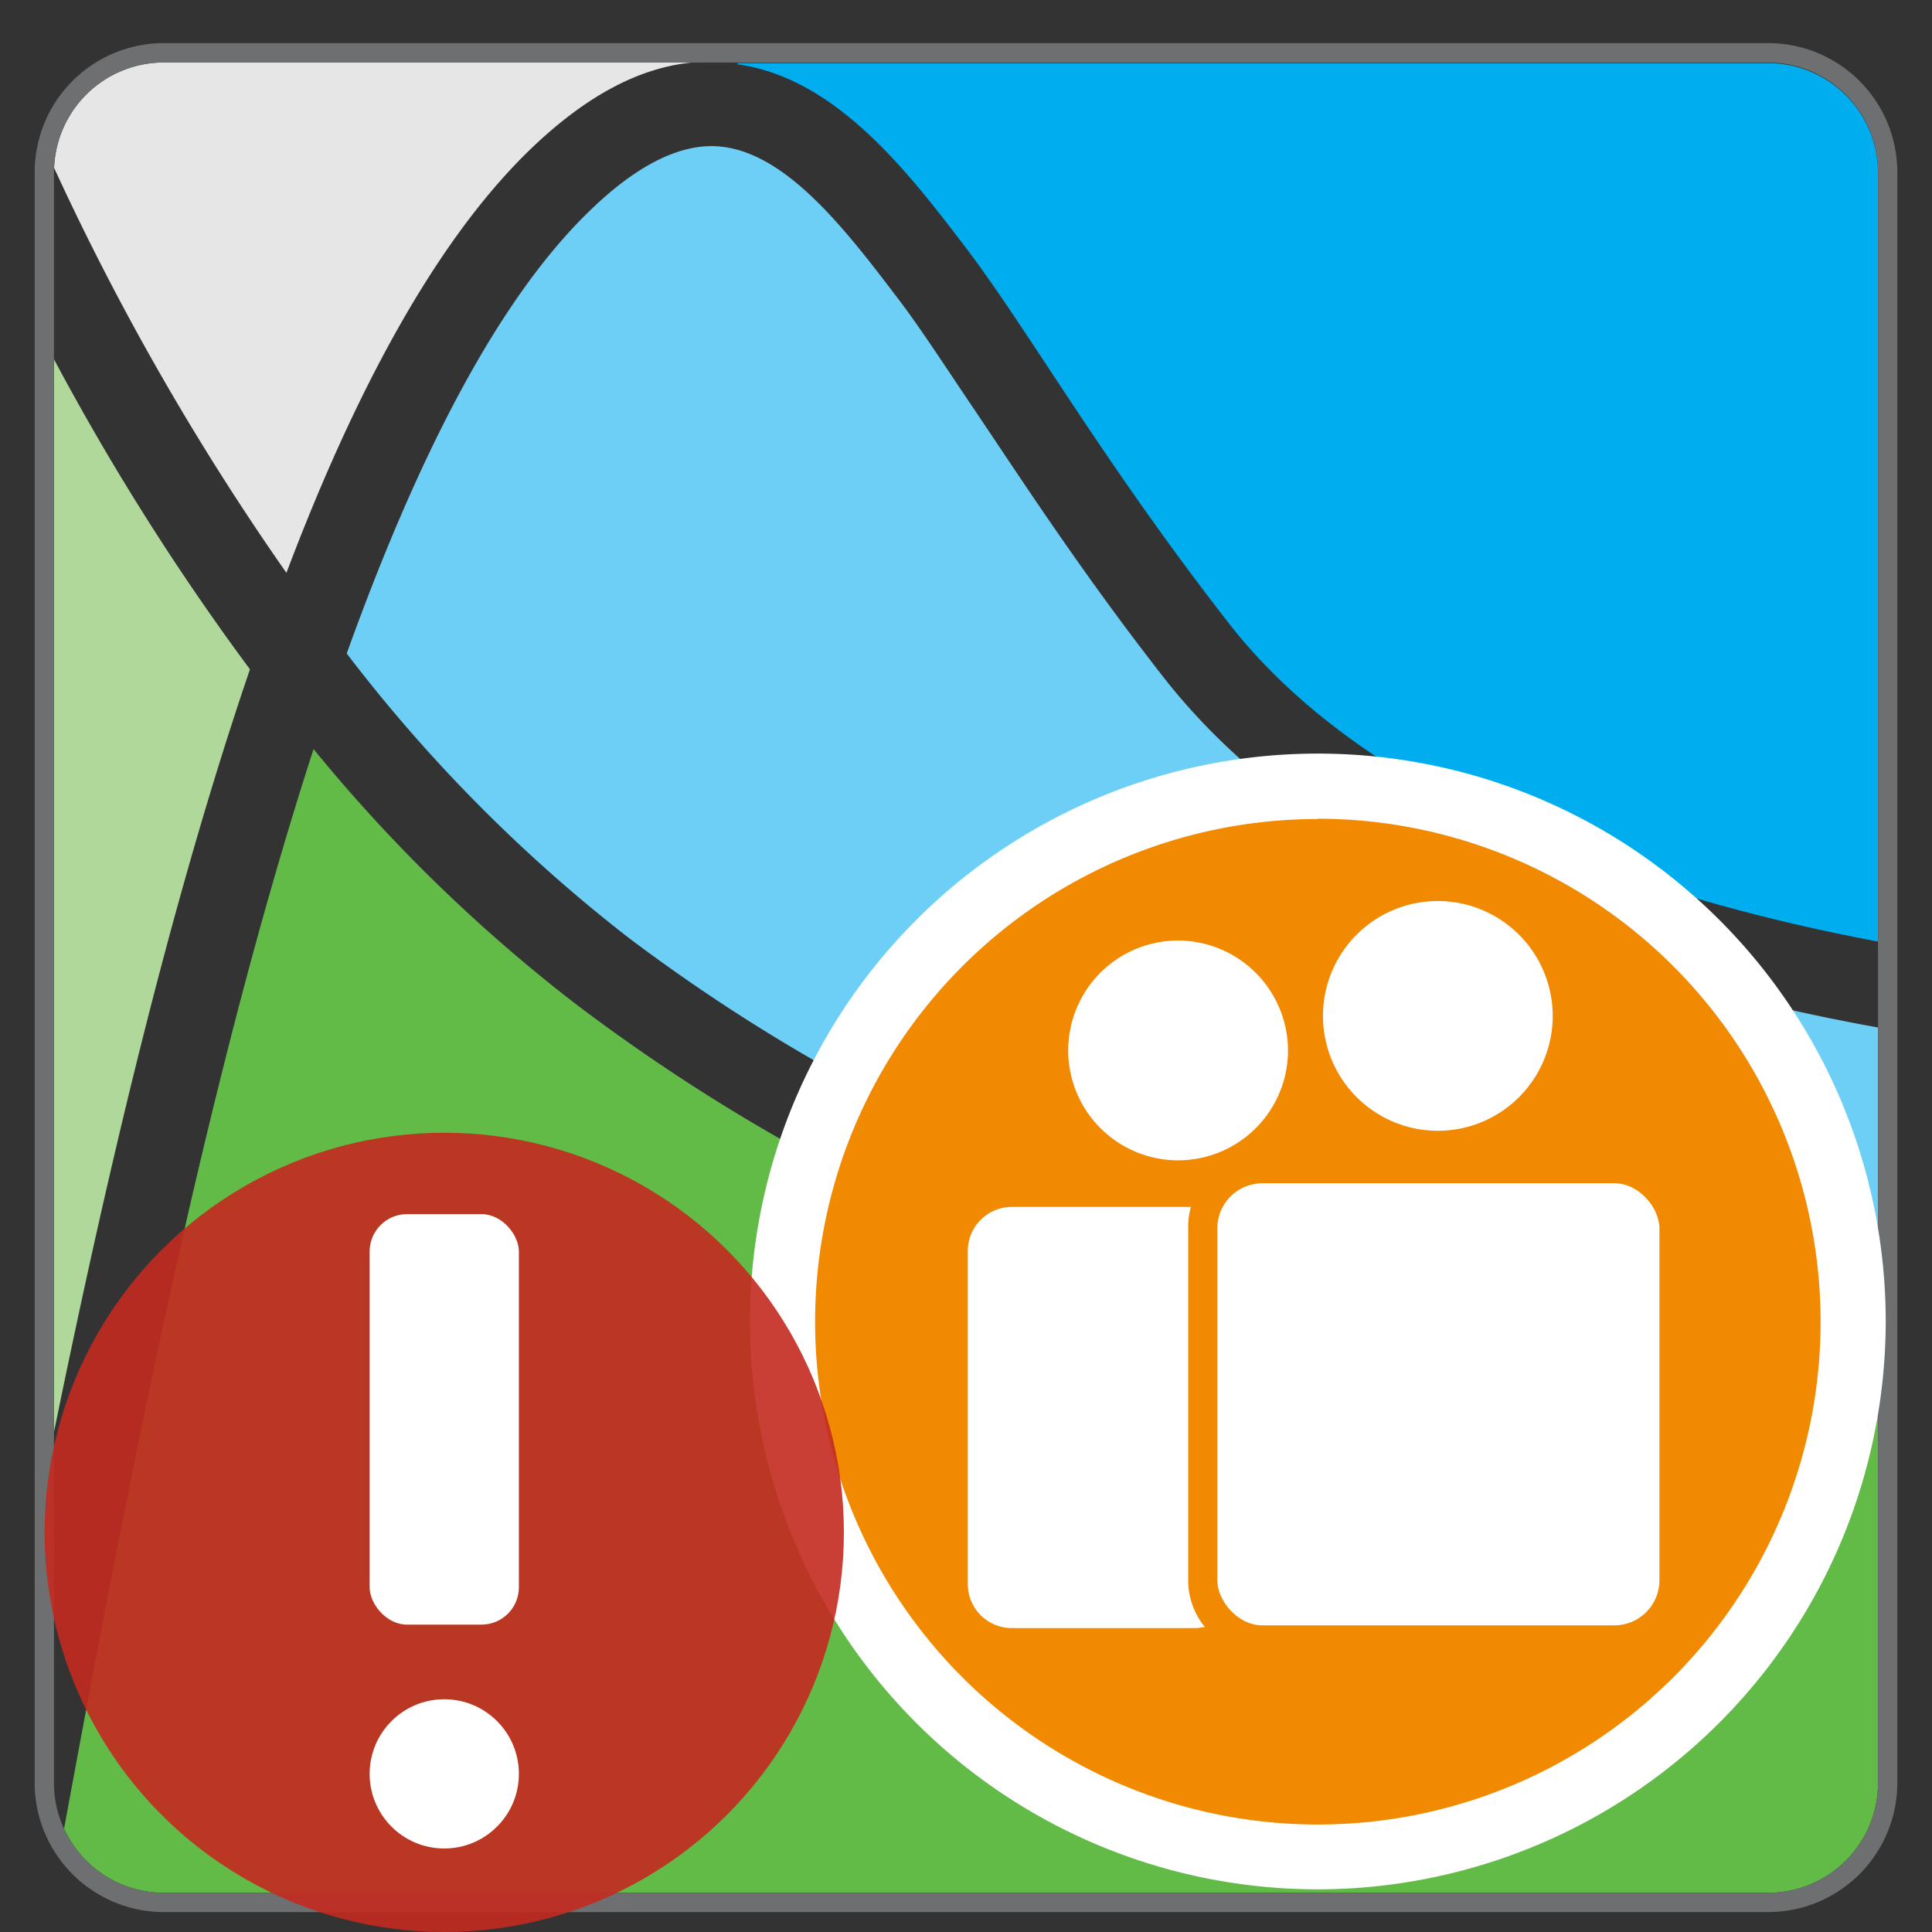 <svg id="Layer_1" data-name="Layer 1" xmlns="http://www.w3.org/2000/svg" viewBox="0 0 128.16 128.16"><rect x="0" y="0" width="128.16" height="128.16" fill="#333333" stroke="none"/><defs><style>.cls-1{fill:#e6e6e6;}.cls-2{fill:#62bb46;}.cls-3{fill:#b1d89b;}.cls-4{fill:#00aeef;}.cls-5{fill:#6dcff6;}.cls-6{fill:#6d6f70;}.cls-7{fill:#f18a00;}.cls-8{fill:#fff;}.cls-9{opacity:0.9;}.cls-10{fill:#c32a1f;}</style></defs><path class="cls-1" d="M35,10.08c3.77-3.68,7.4-5.62,11-5.94H10.86a7.29,7.29,0,0,0-7.27,7A172.79,172.79,0,0,0,19,38C23.51,26.06,28.81,16.15,35,10.08Z"/><path class="cls-2" d="M112.51,92.58C94.23,90.76,66.62,88,38.4,66.76A105.54,105.54,0,0,1,20.8,49.69C13.4,72.52,8.09,100.45,4.25,121.31a7.29,7.29,0,0,0,6.61,4.25H117.3a7.29,7.29,0,0,0,7.28-7.27V93.8c-2.13-.19-4.72-.45-7.79-.78Z"/><path class="cls-3" d="M3.58,23.83V95c3.49-17.1,7.72-35.12,13-50.6A164.57,164.57,0,0,1,3.58,23.83Z"/><path class="cls-4" d="M64.12,16.5c1.59,2.1,3.32,4.71,5.32,7.74C72.58,29,76.5,34.93,81.66,41.53c10,12.67,29.47,18.4,42.92,20.93v-51a7.29,7.29,0,0,0-7.28-7.27H49l-.13.07C55.45,5.14,60.24,11.41,64.12,16.5Z"/><path class="cls-5" d="M77.24,45C71.93,38.21,68,32.18,64.75,27.34c-2-2.95-3.63-5.49-5.11-7.44-3.51-4.62-7.5-9.86-12-10.19C45.07,9.52,42.15,11,39,14.1c-6.15,6-11.44,16.57-16,29.25A102.69,102.69,0,0,0,41.78,62.27c27,20.29,53.64,23,71.29,24.72l4.32.44c3,.33,5.36.56,7.19.73v-20c-3-.54-6.33-1.24-9.83-2.14C97.3,61.56,84.68,54.47,77.24,45Z"/><path class="cls-6" d="M117.3,2.86H10.86A8.57,8.57,0,0,0,2.3,11.41V118.29a8.58,8.58,0,0,0,8.56,8.55H117.3a8.58,8.58,0,0,0,8.56-8.55V11.41A8.57,8.57,0,0,0,117.3,2.86Zm7.28,59.6v2.75h0v53.08a7.29,7.29,0,0,1-7.28,7.27H10.86a7.29,7.29,0,0,1-6.61-4.25,7.1,7.1,0,0,1-.67-3V11.41c0-.09,0-.17,0-.26a7.29,7.29,0,0,1,7.27-7H117.3a7.29,7.29,0,0,1,7.28,7.27Z"/><circle class="cls-7" cx="87.42" cy="87.66" r="35.51"/><path class="cls-8" d="M87.42,125.33a37.67,37.67,0,1,1,37.67-37.67h0A37.71,37.71,0,0,1,87.42,125.33Zm0-71a33.35,33.35,0,1,0,33.35,33.35h0A33.38,33.38,0,0,0,87.42,54.31Z"/><rect class="cls-8" x="80.75" y="78.49" width="29.33" height="29.33" rx="2.99"/><path class="cls-8" d="M79.93,107.93a4.86,4.86,0,0,1-1.11-3.11V81.48A4.86,4.86,0,0,1,79,80.06H67.12A2.92,2.92,0,0,0,64.2,83V105A2.92,2.92,0,0,0,67.12,108H79.4Z"/><path class="cls-8" d="M95.42,59.77A7.62,7.62,0,1,0,103,67.43v0A7.63,7.63,0,0,0,95.42,59.77Z"/><path class="cls-8" d="M78.15,62.39a7.29,7.29,0,1,0,7.29,7.29h0A7.31,7.31,0,0,0,78.15,62.39Z"/><g class="cls-9"><circle class="cls-10" cx="29.47" cy="101.65" r="26.51"/></g><rect class="cls-8" x="24.52" y="80.54" width="9.9" height="27.23" rx="2.48"/><circle class="cls-8" cx="29.47" cy="117.67" r="4.95"/></svg>